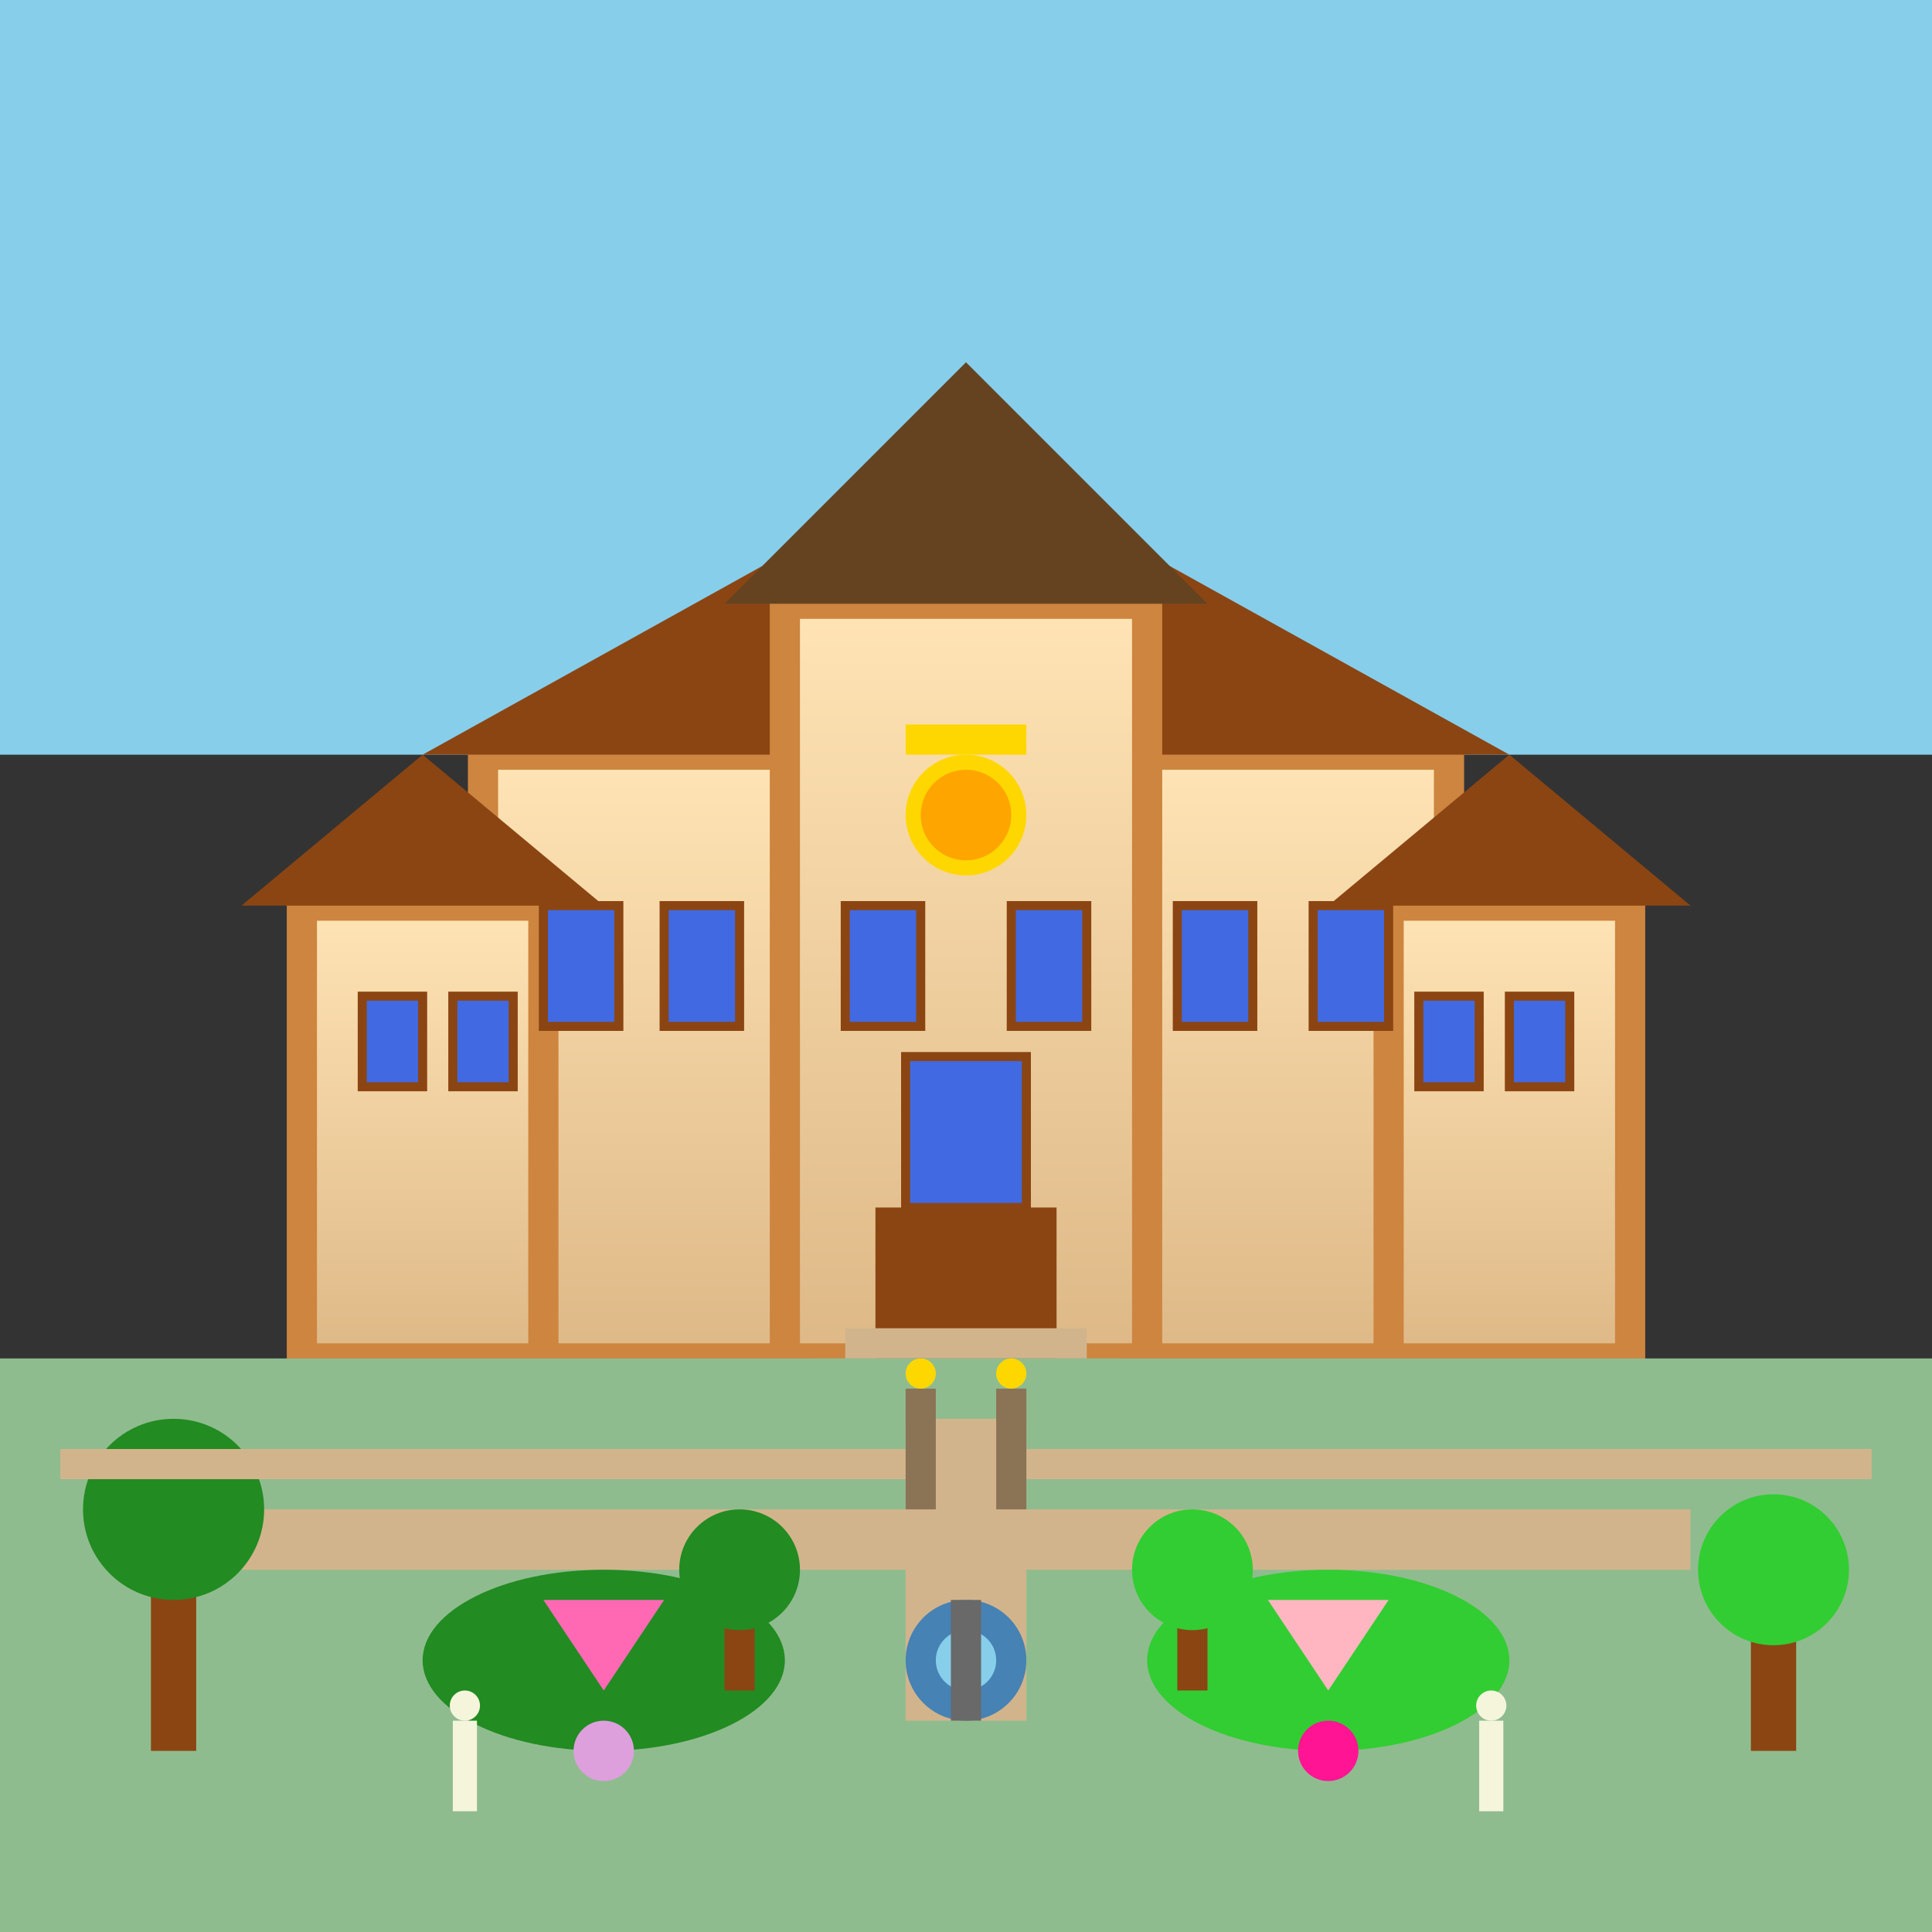 <svg xmlns="http://www.w3.org/2000/svg" viewBox="0 0 64 64" width="64" height="64">
  <rect x="0" y="0" width="64" height="64" fill="#333333" stroke="none"/>
  <defs>
    <linearGradient id="palaceGrad" x1="0%" y1="0%" x2="0%" y2="100%">
      <stop offset="0%" style="stop-color:#FFE4B5;stop-opacity:1" />
      <stop offset="100%" style="stop-color:#DEB887;stop-opacity:1" />
    </linearGradient>
  </defs>
  <!-- Sky -->
  <rect x="0" y="0" width="64" height="25" fill="#87CEEB"/>
  <!-- Wilanów Palace main building -->
  <rect x="16" y="25" width="32" height="20" fill="url(#palaceGrad)" stroke="#CD853F" stroke-width="1"/>
  <!-- Palace roof -->
  <polygon points="14,25 32,15 50,25" fill="#8B4513"/>
  <!-- Central section with decorative elements -->
  <rect x="26" y="20" width="12" height="25" fill="url(#palaceGrad)" stroke="#CD853F" stroke-width="1"/>
  <polygon points="24,20 32,12 40,20" fill="#654321"/>
  <!-- Side wings -->
  <rect x="10" y="30" width="8" height="15" fill="url(#palaceGrad)" stroke="#CD853F" stroke-width="1"/>
  <rect x="46" y="30" width="8" height="15" fill="url(#palaceGrad)" stroke="#CD853F" stroke-width="1"/>
  <polygon points="8,30 14,25 20,30" fill="#8B4513"/>
  <polygon points="44,30 50,25 56,30" fill="#8B4513"/>
  <!-- Baroque decorative elements -->
  <circle cx="32" cy="27" r="2" fill="#FFD700"/>
  <circle cx="32" cy="27" r="1.5" fill="#FFA500"/>
  <rect x="30" y="24" width="4" height="1" fill="#FFD700"/>
  <!-- Palace windows (baroque style) -->
  <rect x="18" y="30" width="2.5" height="4" fill="#4169E1" stroke="#8B4513" stroke-width="0.3"/>
  <rect x="22" y="30" width="2.5" height="4" fill="#4169E1" stroke="#8B4513" stroke-width="0.3"/>
  <rect x="28" y="30" width="2.5" height="4" fill="#4169E1" stroke="#8B4513" stroke-width="0.3"/>
  <rect x="33.5" y="30" width="2.5" height="4" fill="#4169E1" stroke="#8B4513" stroke-width="0.3"/>
  <rect x="39" y="30" width="2.5" height="4" fill="#4169E1" stroke="#8B4513" stroke-width="0.3"/>
  <rect x="43.5" y="30" width="2.5" height="4" fill="#4169E1" stroke="#8B4513" stroke-width="0.3"/>
  <!-- Central window (larger) -->
  <rect x="30" y="35" width="4" height="5" fill="#4169E1" stroke="#8B4513" stroke-width="0.3"/>
  <!-- Side wing windows -->
  <rect x="12" y="33" width="2" height="3" fill="#4169E1" stroke="#8B4513" stroke-width="0.3"/>
  <rect x="15" y="33" width="2" height="3" fill="#4169E1" stroke="#8B4513" stroke-width="0.3"/>
  <rect x="47" y="33" width="2" height="3" fill="#4169E1" stroke="#8B4513" stroke-width="0.3"/>
  <rect x="50" y="33" width="2" height="3" fill="#4169E1" stroke="#8B4513" stroke-width="0.3"/>
  <!-- Main entrance with steps -->
  <rect x="29" y="40" width="6" height="5" fill="#8B4513"/>
  <rect x="28" y="44" width="8" height="1" fill="#D2B48C"/>
  <rect x="27" y="45" width="10" height="0.5" fill="#A9A9A9"/>
  <!-- Baroque garden -->
  <rect x="0" y="45" width="64" height="19" fill="#8FBC8F"/>
  <!-- Formal garden paths -->
  <rect x="8" y="50" width="48" height="2" fill="#D2B48C"/>
  <rect x="30" y="47" width="4" height="10" fill="#D2B48C"/>
  <!-- Garden parterres -->
  <ellipse cx="20" cy="55" rx="6" ry="3" fill="#228B22"/>
  <ellipse cx="44" cy="55" rx="6" ry="3" fill="#32CD32"/>
  <!-- Geometric flower beds -->
  <polygon points="18,53 22,53 20,56" fill="#FF69B4"/>
  <polygon points="42,53 46,53 44,56" fill="#FFB6C1"/>
  <circle cx="20" cy="58" r="1" fill="#DDA0DD"/>
  <circle cx="44" cy="58" r="1" fill="#FF1493"/>
  <!-- Fountain in garden -->
  <circle cx="32" cy="55" r="2" fill="#4682B4"/>
  <circle cx="32" cy="55" r="1" fill="#87CEEB"/>
  <rect x="31.5" y="53" width="1" height="4" fill="#696969"/>
  <!-- Topiary trees -->
  <rect x="24" y="52" width="1" height="4" fill="#8B4513"/>
  <circle cx="24.5" cy="52" r="2" fill="#228B22"/>
  <rect x="39" y="52" width="1" height="4" fill="#8B4513"/>
  <circle cx="39.5" cy="52" r="2" fill="#32CD32"/>
  <!-- Palace gardens trees -->
  <rect x="5" y="50" width="1.5" height="8" fill="#8B4513"/>
  <circle cx="5.75" cy="50" r="3" fill="#228B22"/>
  <rect x="58" y="52" width="1.5" height="6" fill="#8B4513"/>
  <circle cx="58.75" cy="52" r="2.5" fill="#32CD32"/>
  <!-- Garden statues -->
  <rect x="15" y="57" width="0.8" height="3" fill="#F5F5DC"/>
  <circle cx="15.4" cy="56.5" r="0.5" fill="#F5F5DC"/>
  <rect x="49" y="57" width="0.8" height="3" fill="#F5F5DC"/>
  <circle cx="49.4" cy="56.5" r="0.5" fill="#F5F5DC"/>
  <!-- Garden walls -->
  <rect x="2" y="48" width="60" height="1" fill="#D2B48C"/>
  <!-- Decorative gate posts -->
  <rect x="30" y="46" width="1" height="4" fill="#8B7355"/>
  <rect x="33" y="46" width="1" height="4" fill="#8B7355"/>
  <circle cx="30.5" cy="45.5" r="0.5" fill="#FFD700"/>
  <circle cx="33.5" cy="45.5" r="0.5" fill="#FFD700"/>
</svg>